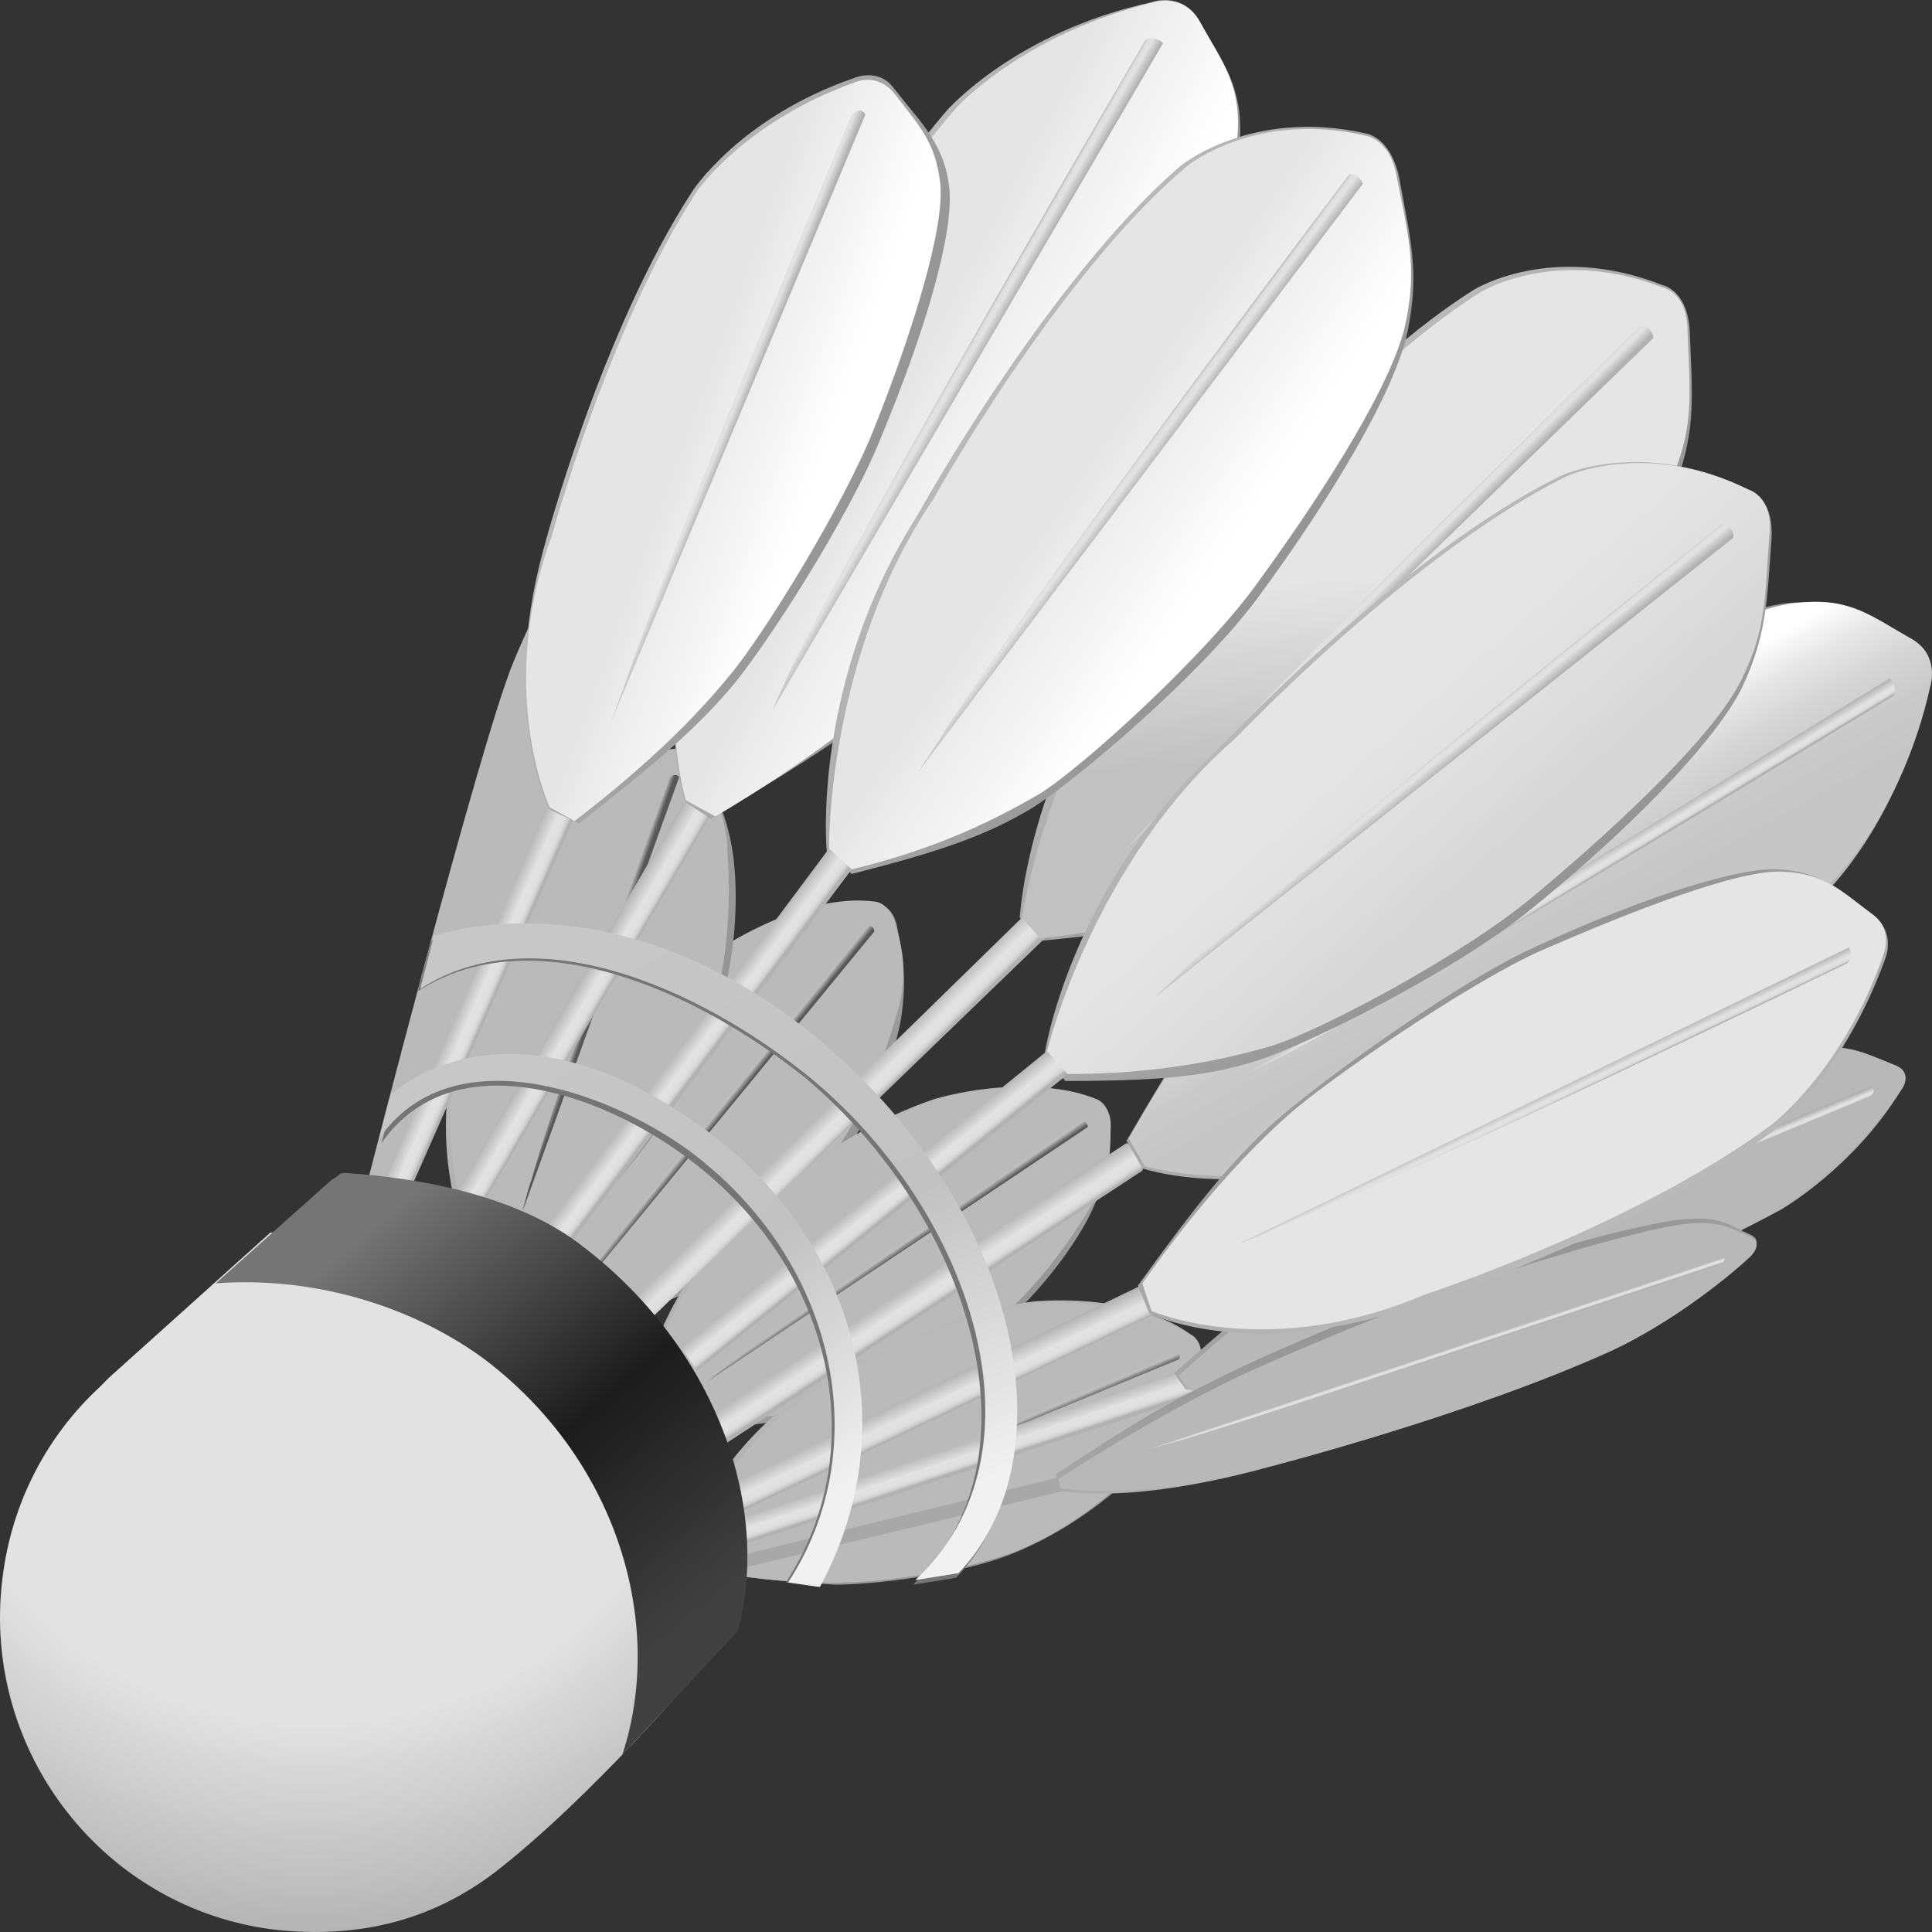 <svg width="84" height="84" viewBox="0 0 84 84" fill="none" xmlns="http://www.w3.org/2000/svg">
<rect x="0" y="0" width="84" height="84" fill="#333333" stroke="none"/>
<path d="M22.711 58.099C22.711 58.099 21.921 52.698 24.983 48.298C24.983 48.298 27.254 44.198 31.303 41.297C31.303 41.297 34.858 38.897 38.116 39.297C38.116 39.297 38.808 39.297 39.005 40.297C39.301 41.797 39.4 42.597 39.203 44.098C39.005 45.598 37.919 48.798 35.845 51.398C34.166 53.398 30.908 55.598 29.624 56.298C28.34 56.898 26.069 57.899 23.501 58.699L22.711 58.099Z" fill="url(#paint0_linear_630_41935)"/>
<path d="M22.711 57.999C22.711 57.999 22.316 51.898 25.377 47.798C25.377 47.798 27.648 44.098 31.401 41.197C31.401 41.197 34.956 38.797 38.017 39.197C38.017 39.197 38.61 39.197 38.906 40.097C39.301 41.397 39.4 42.297 39.104 43.698C38.709 45.098 37.82 48.198 35.845 50.698C34.364 52.598 30.907 54.998 29.722 55.698C28.537 56.398 25.772 57.699 23.402 58.399L22.711 57.999Z" fill="#BABABA"/>
<path d="M26.069 54.798C28.834 50.898 37.623 40.297 37.623 40.297C37.623 40.297 37.721 40.197 37.919 40.297C38.018 40.397 38.018 40.497 38.018 40.497L25.279 55.998C25.279 55.998 25.97 54.998 26.069 54.798Z" fill="url(#paint1_linear_630_41935)"/>
<path d="M20.933 55.598C20.933 55.598 18.366 50.798 19.847 45.598C19.847 45.598 20.637 40.897 23.402 36.797C23.402 36.797 25.97 33.297 29.13 32.597C29.13 32.597 29.821 32.297 30.315 33.197C31.105 34.497 31.5 35.197 31.796 36.697C32.092 38.197 32.191 41.497 31.006 44.698C30.117 47.198 27.747 50.398 26.76 51.398C25.772 52.398 23.896 54.198 21.723 55.698L20.933 55.598Z" fill="url(#paint2_linear_630_41935)"/>
<path d="M20.933 55.498C20.933 55.498 18.563 49.898 20.045 44.998C20.045 44.998 20.933 40.797 23.501 36.697C23.501 36.697 25.97 33.297 29.031 32.597C29.031 32.597 29.623 32.397 30.216 33.197C31.006 34.297 31.401 35.097 31.599 36.497C31.697 37.997 31.895 41.097 30.907 44.198C30.117 46.598 27.747 49.998 26.858 50.998C25.97 52.098 23.797 54.198 21.723 55.698L20.933 55.498Z" fill="#BABABA"/>
<path d="M23.106 51.298C24.39 46.698 29.13 33.797 29.13 33.797C29.13 33.797 29.229 33.697 29.327 33.697C29.525 33.697 29.525 33.797 29.525 33.797L22.711 52.698C22.711 52.698 23.007 51.498 23.106 51.298Z" fill="url(#paint3_linear_630_41935)"/>
<path d="M27.648 61.399C27.648 61.399 28.439 55.998 32.586 52.698C32.586 52.698 35.944 49.398 40.585 47.798C40.585 47.798 44.732 46.498 47.695 47.898C47.695 47.898 48.386 48.098 48.288 49.098C48.09 50.598 48.09 51.398 47.399 52.798C46.708 54.198 44.831 56.898 42.066 58.799C39.894 60.299 36.141 61.399 34.66 61.699C33.178 61.899 30.808 62.199 28.043 62.199L27.648 61.399Z" fill="url(#paint4_linear_630_41935)"/>
<path d="M27.648 61.299C27.648 61.299 29.031 55.398 33.08 52.398C33.08 52.398 36.24 49.498 40.782 47.798C40.782 47.798 44.831 46.598 47.695 47.798C47.695 47.798 48.288 47.998 48.288 48.998C48.288 50.398 48.189 51.298 47.399 52.498C46.609 53.798 44.93 56.398 42.264 58.299C40.289 59.699 36.339 60.999 34.956 61.299C33.672 61.599 30.71 61.999 28.142 61.899L27.648 61.299Z" fill="#BABABA"/>
<path d="M31.895 59.199C35.648 56.298 47.004 48.698 47.004 48.698C47.004 48.698 47.103 48.698 47.202 48.798C47.3 48.898 47.3 48.998 47.3 48.998L30.71 60.099C30.71 60.099 31.698 59.299 31.895 59.199Z" fill="url(#paint5_linear_630_41935)"/>
<path d="M29.524 67.499C29.524 67.499 31.302 62.399 36.042 59.899C36.042 59.899 39.992 57.299 44.831 56.599C44.831 56.599 49.077 56.099 51.743 57.999C51.743 57.999 52.435 58.299 52.139 59.299C51.645 60.799 51.447 61.499 50.559 62.699C49.67 63.899 47.3 66.199 44.14 67.499C41.77 68.499 37.819 68.899 36.338 68.899C34.857 68.799 32.388 68.699 29.821 68.099L29.524 67.499Z" fill="url(#paint6_linear_630_41935)"/>
<path d="M29.623 67.399C29.623 67.399 32.092 61.899 36.733 59.699C36.733 59.699 40.387 57.499 45.127 56.699C45.127 56.699 49.373 56.298 51.842 58.099C51.842 58.099 52.435 58.399 52.138 59.399C51.842 60.799 51.546 61.599 50.657 62.599C49.67 63.699 47.497 65.999 44.535 67.299C42.263 68.299 38.214 68.799 36.832 68.799C35.449 68.899 32.487 68.699 30.018 68.099L29.623 67.399Z" fill="#BABABA"/>
<path d="M34.166 66.199C38.412 64.099 51.052 58.799 51.052 58.799C51.052 58.799 51.151 58.799 51.25 58.899C51.348 58.999 51.25 59.099 51.25 59.099L32.882 66.699C32.882 66.799 33.869 66.299 34.166 66.199Z" fill="url(#paint7_linear_630_41935)"/>
<path d="M44.337 39.897C44.337 39.897 44.732 32.597 50.459 25.996C50.459 25.996 57.57 16.696 64.087 12.595C64.087 12.595 67.445 10.495 72.284 12.395C72.284 12.395 73.37 12.595 73.469 14.396C73.567 17.096 73.765 18.596 72.876 20.996C71.987 23.496 68.432 27.896 64.581 31.697C61.618 34.697 55.693 38.297 53.62 39.197C51.546 40.097 49.472 40.497 45.324 40.897L44.337 39.897Z" fill="url(#paint8_linear_630_41935)"/>
<path d="M27.549 56.398L44.535 39.797C44.535 39.797 45.522 39.997 45.423 40.797L28.339 57.298L27.549 56.398Z" fill="url(#paint9_linear_630_41935)"/>
<path d="M44.436 39.897C44.436 39.897 45.621 31.597 51.25 25.496C51.25 25.496 58.163 16.596 64.384 12.695C64.384 12.695 67.643 10.695 72.284 12.495C72.284 12.495 73.37 12.695 73.37 14.396C73.469 16.996 73.666 18.396 72.778 20.596C71.889 22.996 68.334 27.196 64.779 30.897C62.014 33.797 55.99 37.897 53.916 38.697C51.842 39.497 49.077 40.397 45.226 40.797L44.436 39.897Z" fill="url(#paint10_linear_630_41935)"/>
<path d="M50.361 35.397C55.496 29.597 71.297 14.195 71.297 14.195C71.297 14.195 71.494 14.095 71.692 14.296C71.889 14.495 71.889 14.695 71.889 14.695L48.781 37.097C48.781 37.097 50.065 35.697 50.361 35.397Z" fill="url(#paint11_linear_630_41935)"/>
<path d="M19.847 51.798L30.315 33.897C30.315 33.897 31.302 33.797 31.401 34.597L21.032 52.298L19.847 51.798Z" fill="url(#paint12_linear_630_41935)"/>
<path d="M30.809 61.599L48.979 49.698C48.979 49.698 49.966 50.098 49.67 50.898L31.5 62.799L30.809 61.599Z" fill="url(#paint13_linear_630_41935)"/>
<path d="M31.796 64.499L51.25 55.098C51.25 55.098 52.139 55.598 51.744 56.398L32.092 65.799L31.796 64.499Z" fill="url(#paint14_linear_630_41935)"/>
<path d="M32.191 65.999L51.349 59.599C51.349 59.599 52.238 60.099 51.942 60.699L32.191 67.199V65.999Z" fill="url(#paint15_linear_630_41935)"/>
<path d="M32.29 67.599L47.399 63.899C47.399 63.899 47.893 63.999 47.597 64.499L32.191 68.199L32.29 67.599Z" fill="#A8A8A8"/>
<path d="M29.821 34.897C29.821 34.897 27.945 29.797 31.204 21.996C31.204 21.996 35.549 11.295 41.178 4.795C41.178 4.795 44.14 1.395 50.065 0.095C50.065 0.095 51.349 -0.406 52.139 0.895C53.225 2.795 54.015 3.795 53.916 5.995C53.818 8.295 51.547 13.396 48.683 18.296C46.51 22.096 41.375 27.997 39.4 29.797C37.425 31.597 35.252 32.997 30.907 35.597L29.821 34.897Z" fill="url(#paint16_linear_630_41935)"/>
<path d="M29.821 34.797C29.821 34.797 27.846 28.596 31.796 21.196C31.796 21.196 36.042 10.995 41.572 4.695C41.572 4.695 44.436 1.495 50.164 0.095C50.164 0.095 51.447 -0.306 52.139 0.895C53.126 2.695 53.916 3.595 53.818 5.695C53.719 7.895 51.447 12.895 48.781 17.596C46.806 21.196 41.671 27.497 39.795 29.197C37.919 30.897 35.154 33.097 31.105 35.497L29.821 34.797Z" fill="url(#paint17_linear_630_41935)"/>
<path d="M34.561 28.697C38.116 21.696 49.769 1.795 49.769 1.795C49.769 1.795 49.867 1.595 50.262 1.695C50.559 1.795 50.559 1.895 50.559 1.895L33.573 30.897C33.573 30.897 34.363 29.097 34.561 28.697Z" fill="url(#paint18_linear_630_41935)"/>
<path d="M49.67 50.798C49.67 50.798 54.805 52.598 62.409 49.198C62.409 49.198 72.877 44.698 79.296 38.897C79.296 38.897 82.555 35.897 83.838 29.897C83.838 29.897 84.233 28.596 83.048 27.896C81.172 26.796 80.184 26.096 78.012 26.196C75.741 26.296 70.704 28.596 65.865 31.597C62.212 33.697 56.385 38.997 54.707 40.997C52.929 42.998 51.547 45.198 48.979 49.598L49.67 50.798Z" fill="url(#paint19_linear_630_41935)"/>
<path d="M49.769 50.698C49.769 50.698 55.892 52.598 63.298 48.498C63.298 48.498 73.371 44.098 79.493 38.497C79.493 38.497 82.653 35.597 83.937 29.797C83.937 29.797 84.332 28.497 83.147 27.797C81.369 26.796 80.481 25.996 78.308 26.196C76.135 26.296 71.198 28.697 66.655 31.397C63.1 33.497 56.978 38.697 55.299 40.597C53.62 42.498 51.448 45.298 49.078 49.498L49.769 50.698Z" fill="url(#paint20_linear_630_41935)"/>
<path d="M55.793 45.898C62.705 42.297 82.258 30.297 82.258 30.297C82.258 30.297 82.456 30.197 82.357 29.797C82.258 29.497 82.159 29.497 82.159 29.497L53.62 46.998C53.62 46.998 55.398 46.098 55.793 45.898Z" fill="url(#paint21_linear_630_41935)"/>
<path d="M51.547 60.399C51.547 60.399 55.299 61.199 62.014 58.999C62.014 58.999 71.198 55.998 77.419 52.598C77.419 52.598 80.579 50.798 82.653 47.398C82.653 47.398 83.246 46.598 82.357 46.298C81.073 45.798 80.382 45.398 78.604 45.498C76.728 45.698 72.284 47.198 67.939 48.998C64.582 50.398 58.953 53.598 57.175 54.698C55.398 55.898 53.916 57.199 51.053 59.699L51.547 60.399Z" fill="url(#paint22_linear_630_41935)"/>
<path d="M51.645 60.399C51.645 60.399 56.188 61.199 62.804 58.599C62.804 58.599 71.593 55.699 77.518 52.398C77.518 52.398 80.58 50.598 82.653 47.398C82.653 47.398 83.246 46.698 82.357 46.298C81.073 45.798 80.481 45.398 78.802 45.598C77.025 45.798 72.68 47.298 68.532 48.998C65.372 50.298 59.447 53.498 57.768 54.598C56.089 55.798 53.917 57.399 51.251 59.799L51.645 60.399Z" fill="#B8B8B8"/>
<path d="M57.274 57.499C63.495 55.198 81.27 47.698 81.27 47.698C81.27 47.698 81.468 47.598 81.468 47.398C81.468 47.298 81.369 47.198 81.369 47.198L55.398 58.099C55.398 58.099 56.977 57.599 57.274 57.499Z" fill="url(#paint23_linear_630_41935)"/>
<path d="M46.016 64.799C46.016 64.799 48.88 65.499 55.101 63.799C55.101 63.799 63.693 61.599 69.914 58.799C69.914 58.799 73.173 57.399 76.037 54.598C76.037 54.598 76.728 53.998 76.135 53.698C75.247 53.298 74.852 52.898 73.37 52.998C71.79 53.098 67.643 54.198 63.397 55.598C60.138 56.699 54.509 59.099 52.633 60.099C50.756 60.999 49.078 61.999 45.917 64.099L46.016 64.799Z" fill="url(#paint24_linear_630_41935)"/>
<path d="M46.115 64.699C46.115 64.699 49.572 65.399 55.892 63.499C55.892 63.499 64.088 61.299 70.112 58.699C70.112 58.699 73.173 57.299 76.037 54.698C76.037 54.698 76.728 54.098 76.136 53.798C75.247 53.398 74.852 53.098 73.469 53.198C71.988 53.298 67.841 54.498 63.891 55.798C60.829 56.798 54.904 59.299 53.127 60.199C51.349 61.099 48.979 62.399 46.017 64.299L46.115 64.699Z" fill="#B8B8B8"/>
<path d="M51.744 62.499C57.669 60.699 74.753 54.998 74.753 54.998C74.753 54.998 74.95 54.898 74.95 54.798C75.049 54.698 74.95 54.698 74.95 54.698L49.966 62.999C49.966 62.999 51.448 62.599 51.744 62.499Z" fill="url(#paint25_linear_630_41935)"/>
<path d="M35.944 36.997C35.944 36.997 35.252 29.697 39.894 22.396C39.894 22.396 45.523 12.195 51.349 7.195C51.349 7.195 54.41 4.695 59.348 5.795C59.348 5.795 60.434 5.895 60.829 7.695C61.323 10.395 61.718 11.795 61.224 14.296C60.73 16.896 57.867 21.696 54.608 26.096C52.04 29.497 46.806 33.897 44.93 35.097C42.955 36.297 40.98 36.997 37.03 37.997L35.944 36.997Z" fill="url(#paint26_linear_630_41935)"/>
<path d="M23.797 53.298L36.042 36.897C36.042 36.897 37.03 36.997 37.03 37.797L24.785 54.098L23.797 53.298Z" fill="url(#paint27_linear_630_41935)"/>
<path d="M36.043 36.897C36.043 36.897 35.944 28.497 40.585 21.696C40.585 21.696 46.017 11.895 51.645 7.195C51.645 7.195 54.608 4.795 59.348 5.895C59.348 5.895 60.434 5.995 60.73 7.695C61.224 10.195 61.619 11.595 61.126 13.995C60.632 16.496 57.768 21.096 54.707 25.296C52.435 28.497 47.004 33.397 45.227 34.497C43.35 35.597 40.783 36.897 37.03 37.797L36.043 36.897Z" fill="url(#paint28_linear_630_41935)"/>
<path d="M41.177 31.597C45.424 25.096 58.656 7.595 58.656 7.595C58.656 7.595 58.854 7.495 59.051 7.695C59.249 7.895 59.249 7.995 59.249 7.995L39.894 33.597C39.894 33.597 40.98 31.997 41.177 31.597Z" fill="url(#paint29_linear_630_41935)"/>
<path d="M45.424 45.798C45.424 45.798 46.51 38.597 52.929 32.597C52.929 32.597 60.928 24.096 67.84 20.696C67.84 20.696 71.395 18.996 76.037 21.296C76.037 21.296 77.123 21.596 77.024 23.396C76.827 26.096 76.827 27.596 75.74 29.897C74.555 32.297 70.606 36.297 66.359 39.697C63.1 42.297 56.879 45.398 54.706 46.098C52.534 46.798 50.46 46.998 46.313 46.998L45.424 45.798Z" fill="url(#paint30_linear_630_41935)"/>
<path d="M29.623 58.599L45.523 45.698C45.523 45.698 46.411 45.998 46.312 46.798L30.315 59.599L29.623 58.599Z" fill="url(#paint31_linear_630_41935)"/>
<path d="M45.523 45.698C45.523 45.698 47.498 37.497 53.719 32.097C53.719 32.097 61.422 23.996 68.137 20.696C68.137 20.696 71.593 19.096 76.037 21.296C76.037 21.296 77.123 21.596 76.925 23.296C76.728 25.896 76.827 27.297 75.74 29.497C74.654 31.797 70.704 35.597 66.754 38.897C63.693 41.498 57.274 44.898 55.2 45.498C53.126 46.098 50.263 46.698 46.411 46.698L45.523 45.698Z" fill="url(#paint32_linear_630_41935)"/>
<path d="M51.842 41.797C57.57 36.597 74.851 22.796 74.851 22.796C74.851 22.796 75.049 22.696 75.246 22.996C75.444 23.196 75.345 23.396 75.345 23.396L50.164 43.398C50.164 43.398 51.546 42.097 51.842 41.797Z" fill="url(#paint33_linear_630_41935)"/>
<path d="M49.966 57.099C49.966 57.099 54.114 59.199 61.125 56.898C61.125 56.898 70.704 53.898 76.926 49.298C76.926 49.298 80.086 46.898 81.962 41.697C81.962 41.697 82.456 40.597 81.468 39.797C79.987 38.697 79.197 37.897 77.321 37.797C75.346 37.697 70.704 39.297 66.26 41.397C62.804 43.098 57.175 47.198 55.398 48.798C53.62 50.398 52.139 52.198 49.473 55.898L49.966 57.099Z" fill="url(#paint34_linear_630_41935)"/>
<path d="M50.065 56.999C50.065 56.999 55.102 59.199 61.916 56.298C61.916 56.298 71.1 53.298 77.025 48.898C77.025 48.898 80.086 46.598 81.863 41.597C81.863 41.597 82.357 40.497 81.468 39.797C79.987 38.697 79.395 37.997 77.518 37.897C75.642 37.797 71.198 39.497 66.853 41.398C63.594 42.898 57.669 46.998 55.99 48.498C54.312 49.998 52.139 52.298 49.67 55.798L50.065 56.999Z" fill="#E5E5E5"/>
<path d="M55.694 53.298C62.112 50.698 80.283 41.898 80.283 41.898C80.283 41.898 80.48 41.797 80.48 41.498C80.48 41.297 80.382 41.197 80.382 41.197L53.817 54.098C53.817 54.098 55.397 53.498 55.694 53.298Z" fill="url(#paint35_linear_630_41935)"/>
<path d="M15.898 51.698C15.898 51.698 20.835 32.397 22.316 28.797C23.798 25.196 25.18 23.496 25.18 23.496L24.489 35.397L17.379 51.198L15.898 51.698Z" fill="#BABABA"/>
<path d="M16.687 51.498L24.785 32.697C24.785 32.697 25.772 32.497 25.97 33.297L17.674 52.098L16.687 51.498Z" fill="url(#paint36_linear_630_41935)"/>
<path d="M23.896 35.197C23.896 35.197 21.723 30.997 23.599 23.996C23.599 23.996 26.068 14.496 30.117 8.295C30.117 8.295 32.191 5.095 37.128 3.395C37.128 3.395 38.215 2.895 38.906 3.895C40.091 5.395 41.078 6.295 41.276 8.195C41.473 10.195 40.19 14.496 38.313 18.996C36.931 22.496 33.178 28.297 31.697 29.997C30.216 31.697 28.636 33.097 25.179 35.797L23.896 35.197Z" fill="url(#paint37_linear_630_41935)"/>
<path d="M23.896 35.097C23.896 35.097 21.526 29.997 23.994 23.296C23.994 23.296 26.463 14.196 30.315 8.295C30.315 8.295 32.388 5.295 37.129 3.595C37.129 3.595 38.116 3.095 38.906 4.095C39.992 5.495 40.684 6.195 40.881 7.995C41.078 9.895 39.696 14.396 38.017 18.596C36.733 21.896 33.08 27.797 31.697 29.397C30.315 31.097 28.241 33.197 24.982 35.697L23.896 35.097Z" fill="url(#paint38_linear_630_41935)"/>
<path d="M27.253 29.497C29.425 23.096 37.029 4.995 37.029 4.995C37.029 4.995 37.128 4.795 37.424 4.795C37.622 4.895 37.622 4.995 37.622 4.995L26.561 31.397C26.561 31.397 27.154 29.797 27.253 29.497Z" fill="url(#paint39_linear_630_41935)"/>
<path d="M30.413 72.6C30.413 72.6 30.216 65.199 23.501 58.999C16.687 52.798 11.749 53.598 11.749 53.598L4.738 59.899L4.639 59.999L4.343 60.299C2.072 62.399 0.492 65.299 0.097 68.699C-0.792 76.2 4.541 83 11.947 83.9C15.601 84.3 18.761 83.5 21.526 81.4C25.772 78.1 30.413 72.6 30.413 72.6Z" fill="url(#paint40_radial_630_41935)"/>
<path d="M27.056 76.3L32.092 70.9C33.574 65.199 30.907 58.299 25.081 53.998C22.217 51.898 18.07 51.198 15.008 50.998C15.008 50.998 14.811 50.998 14.712 51.098C14.613 51.198 14.416 51.298 14.416 51.298L9.379 55.798C13.329 55.498 17.576 56.599 20.933 58.999C26.858 63.399 28.932 70.6 27.056 76.3Z" fill="url(#paint41_linear_630_41935)"/>
<path d="M34.166 68.799L35.548 68.999C39.498 61.699 36.733 53.598 30.117 48.998C21.723 43.098 17.082 47.798 17.082 47.798L16.588 49.698C19.649 45.298 26.068 47.498 29.821 50.298C36.338 55.098 37.918 63.099 34.166 68.799Z" fill="#757575"/>
<path d="M39.696 68.899L41.572 68.599C46.213 63.799 44.535 53.698 36.536 46.298C27.253 37.797 18.761 40.897 18.761 40.897L18.168 43.098C23.105 39.897 30.216 42.998 35.054 46.898C42.165 52.898 45.522 63.399 39.696 68.899Z" fill="#757575"/>
<path d="M39.795 68.699L41.671 68.399C46.312 63.599 44.634 53.498 36.635 46.098C27.352 37.597 18.86 40.697 18.86 40.697L18.267 42.998C23.205 39.797 30.315 42.898 35.154 46.798C42.362 52.698 45.72 63.199 39.795 68.699Z" fill="url(#paint42_linear_630_41935)"/>
<path d="M34.265 68.799L35.648 68.999C39.598 61.699 36.931 53.398 30.216 48.798C21.822 42.898 16.983 47.598 16.983 47.598L16.49 49.498C19.551 45.098 26.167 47.298 29.92 49.998C36.536 54.898 38.018 63.099 34.265 68.799Z" fill="url(#paint43_linear_630_41935)"/>
<defs>
<linearGradient id="paint0_linear_630_41935" x1="36.01" y1="52.136" x2="26.451" y2="44.422" gradientUnits="userSpaceOnUse">
<stop offset="0.027" stop-color="#939393"/>
<stop offset="0.974" stop-color="#BCBCBC"/>
</linearGradient>
<linearGradient id="paint1_linear_630_41935" x1="31.673" y1="48.2" x2="31.323" y2="47.917" gradientUnits="userSpaceOnUse">
<stop offset="0.056" stop-color="#575757"/>
<stop offset="0.599" stop-color="#BDBDBD"/>
<stop offset="0.876" stop-color="#BBBBBB"/>
<stop offset="0.982" stop-color="#B4B4B4"/>
<stop offset="1" stop-color="#B2B2B2"/>
</linearGradient>
<linearGradient id="paint2_linear_630_41935" x1="31.456" y1="45.359" x2="19.899" y2="41.304" gradientUnits="userSpaceOnUse">
<stop offset="0.027" stop-color="#939393"/>
<stop offset="0.974" stop-color="#BCBCBC"/>
</linearGradient>
<linearGradient id="paint3_linear_630_41935" x1="26.054" y1="43.133" x2="25.633" y2="42.984" gradientUnits="userSpaceOnUse">
<stop offset="0.056" stop-color="#575757"/>
<stop offset="0.599" stop-color="#BDBDBD"/>
<stop offset="0.876" stop-color="#BBBBBB"/>
<stop offset="0.982" stop-color="#B4B4B4"/>
<stop offset="1" stop-color="#B2B2B2"/>
</linearGradient>
<linearGradient id="paint4_linear_630_41935" x1="42.099" y1="59.591" x2="35.146" y2="49.423" gradientUnits="userSpaceOnUse">
<stop offset="0.027" stop-color="#939393"/>
<stop offset="0.974" stop-color="#BCBCBC"/>
</linearGradient>
<linearGradient id="paint5_linear_630_41935" x1="39.066" y1="54.561" x2="38.812" y2="54.189" gradientUnits="userSpaceOnUse">
<stop offset="0.056" stop-color="#575757"/>
<stop offset="0.599" stop-color="#BDBDBD"/>
<stop offset="0.876" stop-color="#BBBBBB"/>
<stop offset="0.982" stop-color="#B4B4B4"/>
<stop offset="1" stop-color="#B2B2B2"/>
</linearGradient>
<linearGradient id="paint6_linear_630_41935" x1="44.128" y1="68.56" x2="39.287" y2="57.213" gradientUnits="userSpaceOnUse">
<stop offset="0.027" stop-color="#939393"/>
<stop offset="0.974" stop-color="#BCBCBC"/>
</linearGradient>
<linearGradient id="paint7_linear_630_41935" x1="42.116" y1="63.03" x2="41.94" y2="62.616" gradientUnits="userSpaceOnUse">
<stop offset="0.056" stop-color="#575757"/>
<stop offset="0.599" stop-color="#BDBDBD"/>
<stop offset="0.876" stop-color="#BBBBBB"/>
<stop offset="0.982" stop-color="#B4B4B4"/>
<stop offset="1" stop-color="#B2B2B2"/>
</linearGradient>
<linearGradient id="paint8_linear_630_41935" x1="64.87" y1="32.866" x2="52.885" y2="20.836" gradientUnits="userSpaceOnUse">
<stop offset="0.027" stop-color="#939393"/>
<stop offset="0.974" stop-color="#BCBCBC"/>
</linearGradient>
<linearGradient id="paint9_linear_630_41935" x1="34.351" y1="46.293" x2="37.972" y2="49.959" gradientUnits="userSpaceOnUse">
<stop offset="0.455" stop-color="#B2B2B2"/>
<stop offset="0.599" stop-color="#E2E2E2"/>
<stop offset="0.659" stop-color="#E0E0E0"/>
<stop offset="0.682" stop-color="#D9D9D9"/>
<stop offset="0.699" stop-color="#CDCDCD"/>
<stop offset="0.713" stop-color="#BCBCBC"/>
<stop offset="0.719" stop-color="#B2B2B2"/>
</linearGradient>
<linearGradient id="paint10_linear_630_41935" x1="58.763" y1="24.698" x2="59.334" y2="32.771" gradientUnits="userSpaceOnUse">
<stop offset="0.054" stop-color="#E5E5E5"/>
<stop offset="1" stop-color="#C1C1C1"/>
</linearGradient>
<linearGradient id="paint11_linear_630_41935" x1="60.45" y1="25.887" x2="59.917" y2="25.35" gradientUnits="userSpaceOnUse">
<stop offset="0.056" stop-color="#B2B2B2"/>
<stop offset="0.599" stop-color="#E2E2E2"/>
<stop offset="0.801" stop-color="#E0E0E0"/>
<stop offset="0.879" stop-color="#D9D9D9"/>
<stop offset="0.935" stop-color="#CDCDCD"/>
<stop offset="0.98" stop-color="#BCBCBC"/>
<stop offset="1" stop-color="#B2B2B2"/>
</linearGradient>
<linearGradient id="paint12_linear_630_41935" x1="23.25" y1="41.621" x2="27.35" y2="44.025" gradientUnits="userSpaceOnUse">
<stop offset="0.455" stop-color="#B2B2B2"/>
<stop offset="0.599" stop-color="#E2E2E2"/>
<stop offset="0.659" stop-color="#E0E0E0"/>
<stop offset="0.682" stop-color="#D9D9D9"/>
<stop offset="0.699" stop-color="#CDCDCD"/>
<stop offset="0.713" stop-color="#BCBCBC"/>
<stop offset="0.719" stop-color="#B2B2B2"/>
</linearGradient>
<linearGradient id="paint13_linear_630_41935" x1="38.715" y1="53.552" x2="41.496" y2="57.828" gradientUnits="userSpaceOnUse">
<stop offset="0.455" stop-color="#B2B2B2"/>
<stop offset="0.599" stop-color="#E2E2E2"/>
<stop offset="0.659" stop-color="#E0E0E0"/>
<stop offset="0.682" stop-color="#D9D9D9"/>
<stop offset="0.699" stop-color="#CDCDCD"/>
<stop offset="0.713" stop-color="#BCBCBC"/>
<stop offset="0.719" stop-color="#B2B2B2"/>
</linearGradient>
<linearGradient id="paint14_linear_630_41935" x1="40.571" y1="57.695" x2="42.721" y2="62.214" gradientUnits="userSpaceOnUse">
<stop offset="0.455" stop-color="#B2B2B2"/>
<stop offset="0.599" stop-color="#E2E2E2"/>
<stop offset="0.659" stop-color="#E0E0E0"/>
<stop offset="0.682" stop-color="#D9D9D9"/>
<stop offset="0.699" stop-color="#CDCDCD"/>
<stop offset="0.713" stop-color="#BCBCBC"/>
<stop offset="0.719" stop-color="#B2B2B2"/>
</linearGradient>
<linearGradient id="paint15_linear_630_41935" x1="40.552" y1="61.004" x2="41.924" y2="65.153" gradientUnits="userSpaceOnUse">
<stop offset="0.455" stop-color="#B2B2B2"/>
<stop offset="0.599" stop-color="#E2E2E2"/>
<stop offset="0.659" stop-color="#E0E0E0"/>
<stop offset="0.682" stop-color="#D9D9D9"/>
<stop offset="0.699" stop-color="#CDCDCD"/>
<stop offset="0.713" stop-color="#BCBCBC"/>
<stop offset="0.719" stop-color="#B2B2B2"/>
</linearGradient>
<linearGradient id="paint16_linear_630_41935" x1="49.683" y1="18.874" x2="35.512" y2="10.728" gradientUnits="userSpaceOnUse">
<stop offset="0.027" stop-color="#939393"/>
<stop offset="0.974" stop-color="#BCBCBC"/>
</linearGradient>
<linearGradient id="paint17_linear_630_41935" x1="37.95" y1="17.502" x2="44.932" y2="21.161" gradientUnits="userSpaceOnUse">
<stop offset="0.084" stop-color="#E5E5E5"/>
<stop offset="1" stop-color="white"/>
</linearGradient>
<linearGradient id="paint18_linear_630_41935" x1="42.194" y1="16.325" x2="41.564" y2="15.961" gradientUnits="userSpaceOnUse">
<stop offset="0.056" stop-color="#B2B2B2"/>
<stop offset="0.599" stop-color="#E2E2E2"/>
<stop offset="0.801" stop-color="#E0E0E0"/>
<stop offset="0.879" stop-color="#D9D9D9"/>
<stop offset="0.935" stop-color="#CDCDCD"/>
<stop offset="0.98" stop-color="#BCBCBC"/>
<stop offset="1" stop-color="#B2B2B2"/>
</linearGradient>
<linearGradient id="paint19_linear_630_41935" x1="65.31" y1="30.503" x2="73.791" y2="44.566" gradientUnits="userSpaceOnUse">
<stop offset="0.027" stop-color="#939393"/>
<stop offset="0.974" stop-color="#BCBCBC"/>
</linearGradient>
<linearGradient id="paint20_linear_630_41935" x1="66.779" y1="42.35" x2="62.96" y2="35.413" gradientUnits="userSpaceOnUse">
<stop offset="0.084" stop-color="#C6C6C6"/>
<stop offset="0.34" stop-color="#CACACA"/>
<stop offset="0.573" stop-color="#D5D5D5"/>
<stop offset="0.797" stop-color="#E7E7E7"/>
<stop offset="1" stop-color="white"/>
</linearGradient>
<linearGradient id="paint21_linear_630_41935" x1="67.908" y1="38.084" x2="68.278" y2="38.695" gradientUnits="userSpaceOnUse">
<stop offset="0.056" stop-color="#B2B2B2"/>
<stop offset="0.599" stop-color="#E2E2E2"/>
<stop offset="0.801" stop-color="#E0E0E0"/>
<stop offset="0.879" stop-color="#D9D9D9"/>
<stop offset="0.935" stop-color="#CDCDCD"/>
<stop offset="0.98" stop-color="#BCBCBC"/>
<stop offset="1" stop-color="#B2B2B2"/>
</linearGradient>
<linearGradient id="paint22_linear_630_41935" x1="67.745" y1="48.53" x2="71.012" y2="56.388" gradientUnits="userSpaceOnUse">
<stop offset="0.027" stop-color="#939393"/>
<stop offset="0.974" stop-color="#BCBCBC"/>
</linearGradient>
<linearGradient id="paint23_linear_630_41935" x1="68.477" y1="52.625" x2="68.619" y2="52.966" gradientUnits="userSpaceOnUse">
<stop offset="0.056" stop-color="#B2B2B2"/>
<stop offset="0.599" stop-color="#E2E2E2"/>
<stop offset="0.801" stop-color="#E0E0E0"/>
<stop offset="0.879" stop-color="#D9D9D9"/>
<stop offset="0.935" stop-color="#CDCDCD"/>
<stop offset="0.98" stop-color="#BCBCBC"/>
<stop offset="1" stop-color="#B2B2B2"/>
</linearGradient>
<linearGradient id="paint24_linear_630_41935" x1="63.274" y1="55.384" x2="65.214" y2="61.216" gradientUnits="userSpaceOnUse">
<stop offset="0.027" stop-color="#939393"/>
<stop offset="0.974" stop-color="#BCBCBC"/>
</linearGradient>
<linearGradient id="paint25_linear_630_41935" x1="62.502" y1="58.734" x2="62.586" y2="58.987" gradientUnits="userSpaceOnUse">
<stop offset="0.056" stop-color="#B2B2B2"/>
<stop offset="0.599" stop-color="#E2E2E2"/>
<stop offset="0.801" stop-color="#E0E0E0"/>
<stop offset="0.879" stop-color="#D9D9D9"/>
<stop offset="0.935" stop-color="#CDCDCD"/>
<stop offset="0.98" stop-color="#BCBCBC"/>
<stop offset="1" stop-color="#B2B2B2"/>
</linearGradient>
<linearGradient id="paint26_linear_630_41935" x1="55.126" y1="27.122" x2="41.425" y2="16.936" gradientUnits="userSpaceOnUse">
<stop offset="0.027" stop-color="#939393"/>
<stop offset="0.974" stop-color="#BCBCBC"/>
</linearGradient>
<linearGradient id="paint27_linear_630_41935" x1="28.195" y1="43.62" x2="32.002" y2="46.476" gradientUnits="userSpaceOnUse">
<stop offset="0.455" stop-color="#B2B2B2"/>
<stop offset="0.599" stop-color="#E2E2E2"/>
<stop offset="0.659" stop-color="#E0E0E0"/>
<stop offset="0.682" stop-color="#D9D9D9"/>
<stop offset="0.699" stop-color="#CDCDCD"/>
<stop offset="0.713" stop-color="#BCBCBC"/>
<stop offset="0.719" stop-color="#B2B2B2"/>
</linearGradient>
<linearGradient id="paint28_linear_630_41935" x1="46.102" y1="20.256" x2="52.794" y2="24.808" gradientUnits="userSpaceOnUse">
<stop offset="0.084" stop-color="#E5E5E5"/>
<stop offset="1" stop-color="white"/>
</linearGradient>
<linearGradient id="paint29_linear_630_41935" x1="49.706" y1="20.822" x2="49.097" y2="20.367" gradientUnits="userSpaceOnUse">
<stop offset="0.056" stop-color="#B2B2B2"/>
<stop offset="0.599" stop-color="#E2E2E2"/>
<stop offset="0.801" stop-color="#E0E0E0"/>
<stop offset="0.879" stop-color="#D9D9D9"/>
<stop offset="0.935" stop-color="#CDCDCD"/>
<stop offset="0.98" stop-color="#BCBCBC"/>
<stop offset="1" stop-color="#B2B2B2"/>
</linearGradient>
<linearGradient id="paint30_linear_630_41935" x1="66.532" y1="40.819" x2="55.813" y2="27.626" gradientUnits="userSpaceOnUse">
<stop offset="0.027" stop-color="#939393"/>
<stop offset="0.974" stop-color="#BCBCBC"/>
</linearGradient>
<linearGradient id="paint31_linear_630_41935" x1="36.251" y1="50.323" x2="39.222" y2="54.013" gradientUnits="userSpaceOnUse">
<stop offset="0.455" stop-color="#B2B2B2"/>
<stop offset="0.599" stop-color="#E2E2E2"/>
<stop offset="0.659" stop-color="#E0E0E0"/>
<stop offset="0.682" stop-color="#D9D9D9"/>
<stop offset="0.699" stop-color="#CDCDCD"/>
<stop offset="0.713" stop-color="#BCBCBC"/>
<stop offset="0.719" stop-color="#B2B2B2"/>
</linearGradient>
<linearGradient id="paint32_linear_630_41935" x1="59.468" y1="32.013" x2="64.806" y2="38.052" gradientUnits="userSpaceOnUse">
<stop offset="0.054" stop-color="#E5E5E5"/>
<stop offset="1" stop-color="#D6D6D6"/>
</linearGradient>
<linearGradient id="paint33_linear_630_41935" x1="62.831" y1="33.425" x2="62.355" y2="32.837" gradientUnits="userSpaceOnUse">
<stop offset="0.056" stop-color="#B2B2B2"/>
<stop offset="0.599" stop-color="#E2E2E2"/>
<stop offset="0.801" stop-color="#E0E0E0"/>
<stop offset="0.879" stop-color="#D9D9D9"/>
<stop offset="0.935" stop-color="#CDCDCD"/>
<stop offset="0.98" stop-color="#BCBCBC"/>
<stop offset="1" stop-color="#B2B2B2"/>
</linearGradient>
<linearGradient id="paint34_linear_630_41935" x1="65.704" y1="40.559" x2="71.883" y2="53.542" gradientUnits="userSpaceOnUse">
<stop offset="0.027" stop-color="#939393"/>
<stop offset="0.974" stop-color="#BCBCBC"/>
</linearGradient>
<linearGradient id="paint35_linear_630_41935" x1="67.043" y1="47.516" x2="67.313" y2="48.08" gradientUnits="userSpaceOnUse">
<stop offset="0.056" stop-color="#B2B2B2"/>
<stop offset="0.599" stop-color="#E2E2E2"/>
<stop offset="0.801" stop-color="#E0E0E0"/>
<stop offset="0.879" stop-color="#D9D9D9"/>
<stop offset="0.935" stop-color="#CDCDCD"/>
<stop offset="0.98" stop-color="#BCBCBC"/>
<stop offset="1" stop-color="#B2B2B2"/>
</linearGradient>
<linearGradient id="paint36_linear_630_41935" x1="18.691" y1="41.086" x2="23.04" y2="42.993" gradientUnits="userSpaceOnUse">
<stop offset="0.455" stop-color="#B2B2B2"/>
<stop offset="0.599" stop-color="#E2E2E2"/>
<stop offset="0.659" stop-color="#E0E0E0"/>
<stop offset="0.682" stop-color="#D9D9D9"/>
<stop offset="0.699" stop-color="#CDCDCD"/>
<stop offset="0.713" stop-color="#BCBCBC"/>
<stop offset="0.719" stop-color="#B2B2B2"/>
</linearGradient>
<linearGradient id="paint37_linear_630_41935" x1="39.1" y1="19.638" x2="25.749" y2="14.191" gradientUnits="userSpaceOnUse">
<stop offset="0.027" stop-color="#939393"/>
<stop offset="0.974" stop-color="#BCBCBC"/>
</linearGradient>
<linearGradient id="paint38_linear_630_41935" x1="28.698" y1="19.585" x2="35.097" y2="21.906" gradientUnits="userSpaceOnUse">
<stop offset="0.084" stop-color="#E5E5E5"/>
<stop offset="1" stop-color="white"/>
</linearGradient>
<linearGradient id="paint39_linear_630_41935" x1="32.165" y1="18.152" x2="31.585" y2="17.915" gradientUnits="userSpaceOnUse">
<stop offset="0.056" stop-color="#B2B2B2"/>
<stop offset="0.599" stop-color="#E2E2E2"/>
<stop offset="0.801" stop-color="#E0E0E0"/>
<stop offset="0.879" stop-color="#D9D9D9"/>
<stop offset="0.935" stop-color="#CDCDCD"/>
<stop offset="0.98" stop-color="#BCBCBC"/>
<stop offset="1" stop-color="#B2B2B2"/>
</linearGradient>
<radialGradient id="paint40_radial_630_41935" cx="0" cy="0" r="1" gradientUnits="userSpaceOnUse" gradientTransform="translate(13.922 59.999) rotate(83.622) scale(26.667 29.252)">
<stop offset="0.557" stop-color="#E2E2E2"/>
<stop offset="0.917" stop-color="#B2B2B2"/>
</radialGradient>
<linearGradient id="paint41_linear_630_41935" x1="13.348" y1="49.67" x2="34.6" y2="75.184" gradientUnits="userSpaceOnUse">
<stop offset="0.139" stop-color="#757575"/>
<stop offset="0.509" stop-color="#1C1C1C"/>
<stop offset="0.808" stop-color="#414141"/>
</linearGradient>
<linearGradient id="paint42_linear_630_41935" x1="21.393" y1="36.875" x2="39.664" y2="74.963" gradientUnits="userSpaceOnUse">
<stop offset="0.139" stop-color="#C7C7C7"/>
<stop offset="0.509" stop-color="#C2C2C2"/>
<stop offset="0.808" stop-color="#F1F1F1"/>
</linearGradient>
<linearGradient id="paint43_linear_630_41935" x1="19.089" y1="43.352" x2="41.088" y2="69.763" gradientUnits="userSpaceOnUse">
<stop offset="0.139" stop-color="#C7C7C7"/>
<stop offset="0.509" stop-color="#C2C2C2"/>
<stop offset="0.808" stop-color="#F1F1F1"/>
</linearGradient>
</defs>
</svg>

